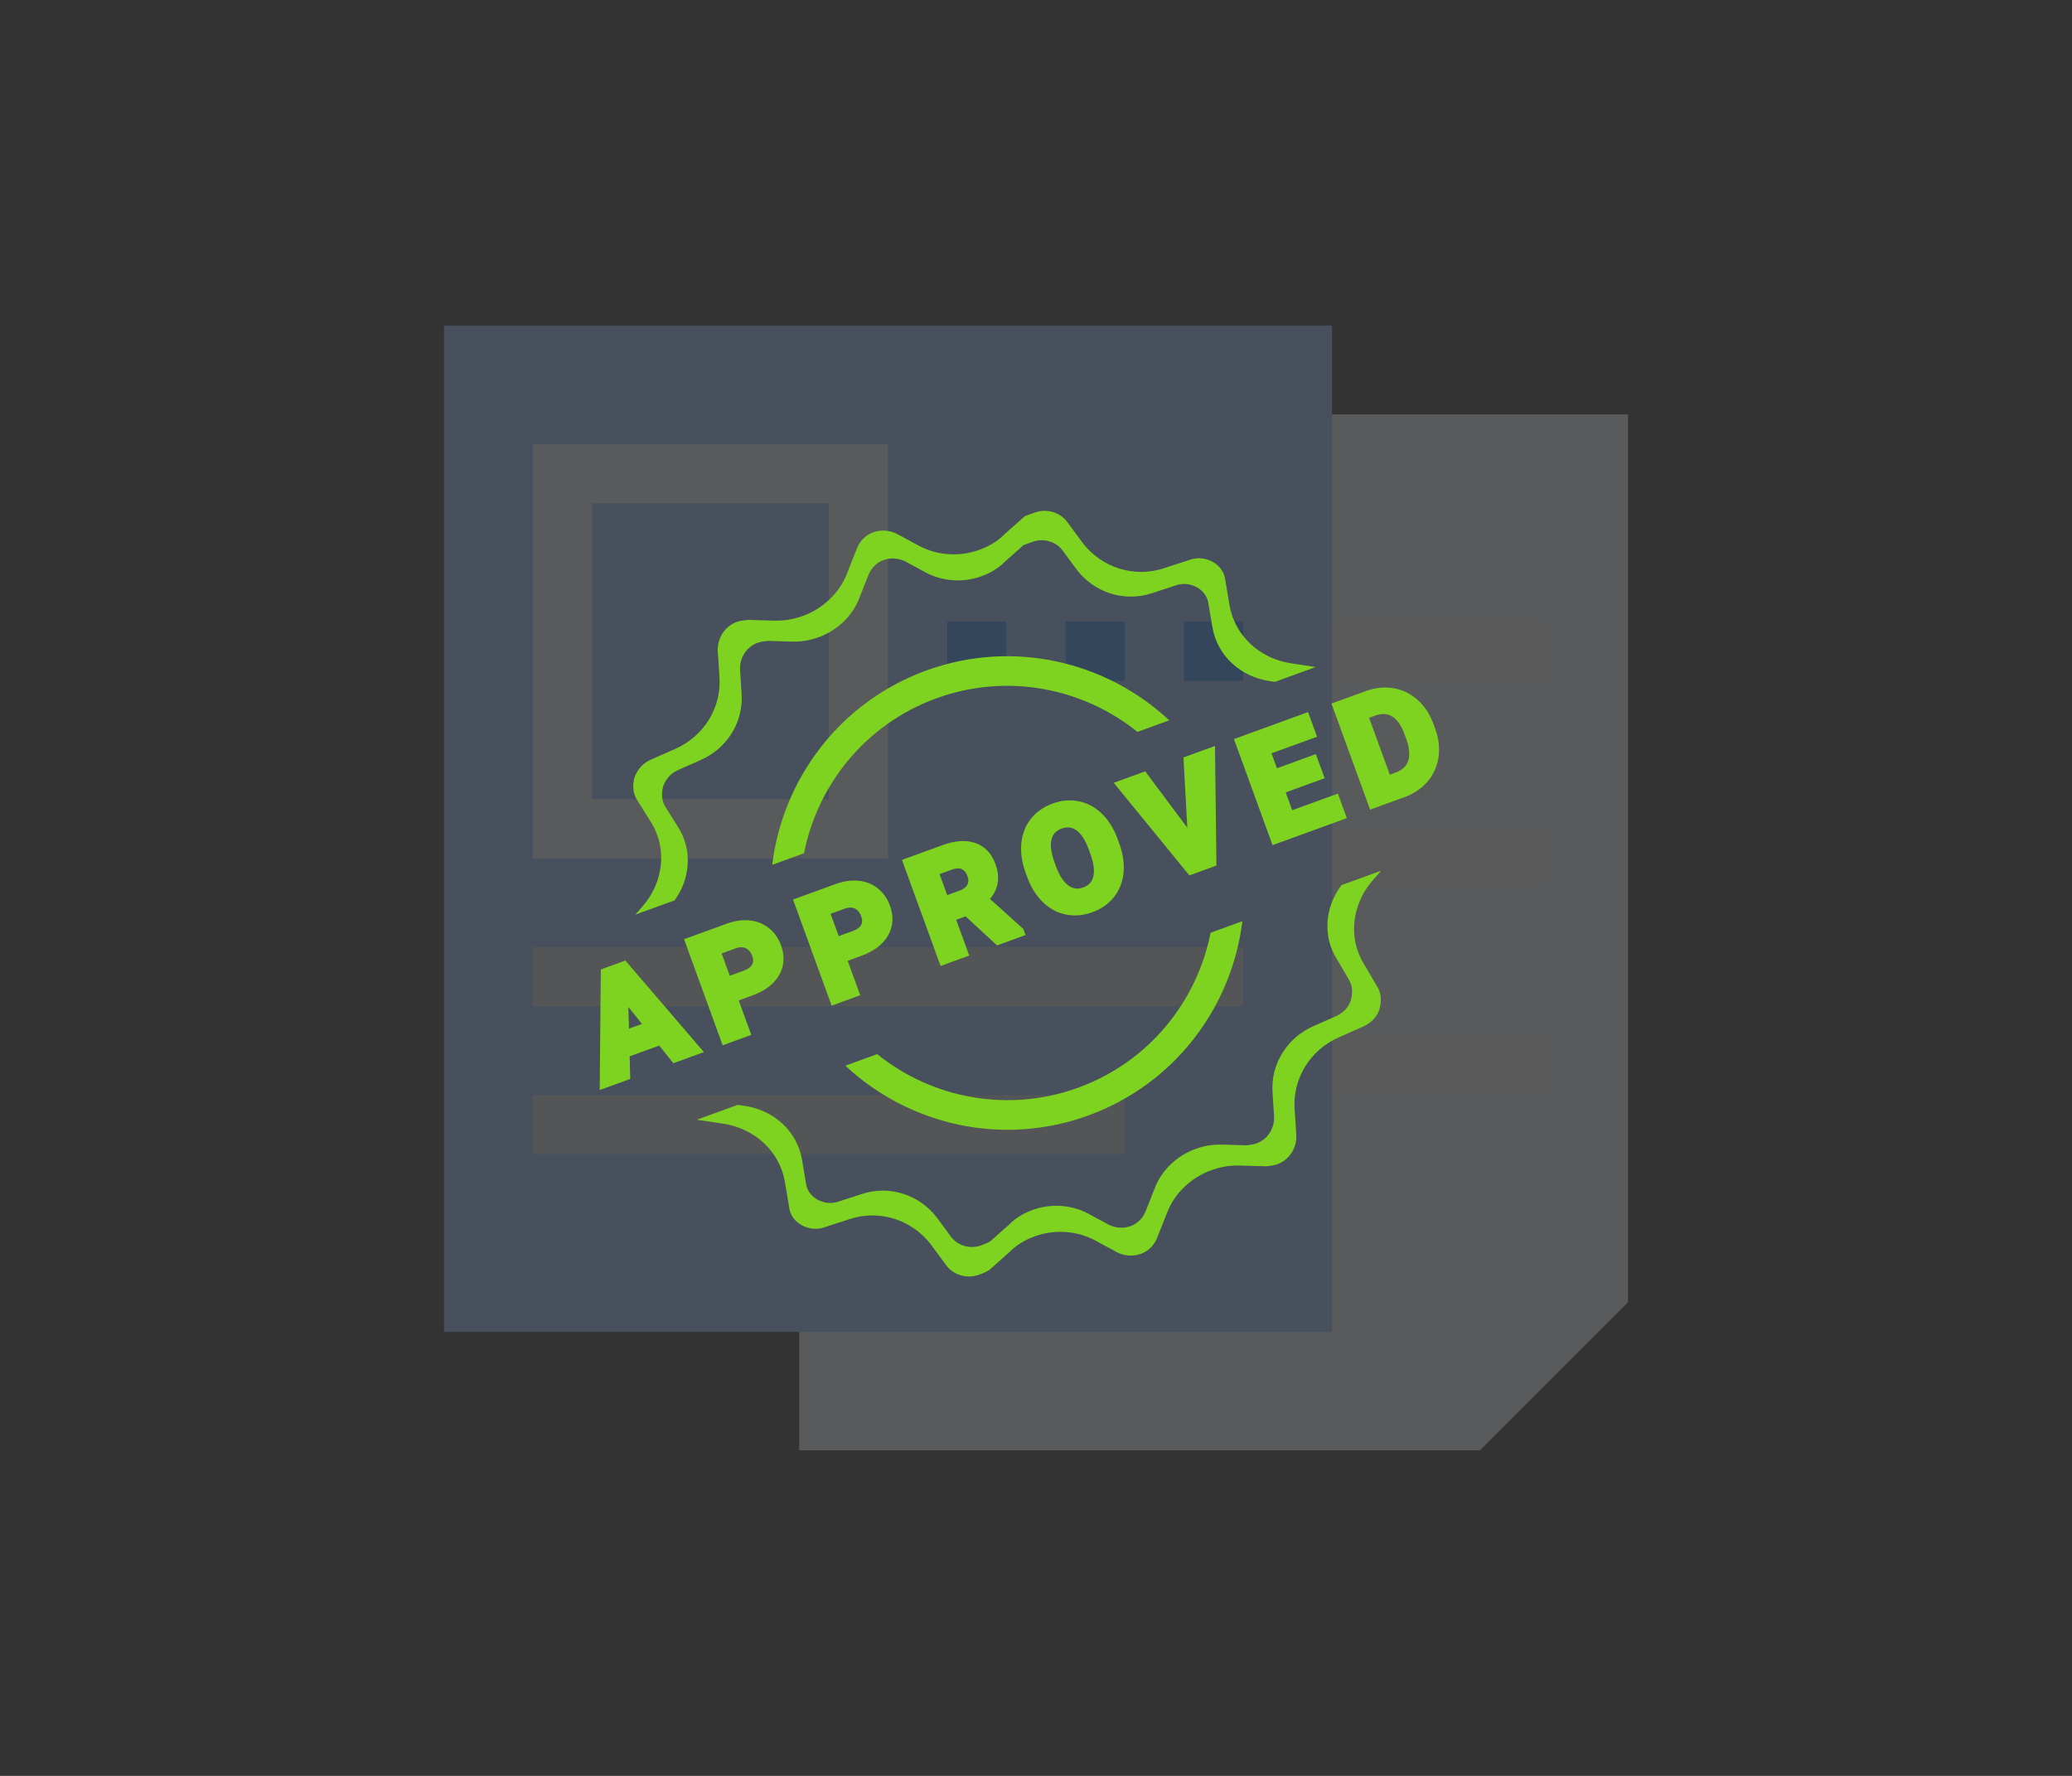 <?xml version="1.0" encoding="UTF-8"?>
<svg width="70px" height="60px" viewBox="0 0 70 60" version="1.1" xmlns="http://www.w3.org/2000/svg" xmlns:xlink="http://www.w3.org/1999/xlink">
    <rect x="0" y="0" width="70" height="60" fill="#333333" stroke="none"/>
    <!-- Generator: Sketch 55.2 (78181) - https://sketchapp.com -->
    <title>70x60_icons/others/register_icon/approved</title>
    <desc>Created with Sketch.</desc>
    <g id="70x60_icons/others/register_icon/approved" stroke="none" stroke-width="1" fill="none" fill-rule="evenodd">
        <rect id="base" x="0" y="0" width="70" height="60"></rect>
        <g id="70x60_icons" transform="translate(15, 11)">
            <g id="register_icn" opacity="0.2">
                <polygon id="base" fill="#F0F7FF" points="12 3 40 3 40 33 35 38 12 38"></polygon>
                <polygon id="Rectangle-path" fill="#EEEEEE" points="13 10 37 10 37 12 13 12"></polygon>
                <polygon id="Rectangle-path" fill="#EEEEEE" points="17 17 37 17 37 19 17 19"></polygon>
                <polygon id="Rectangle-path" fill="#EEEEEE" points="17 24 37 24 37 26 17 26"></polygon>
                <rect id="base" fill="#94C5FF" x="0" y="0" width="30" height="34"></rect>
                <polygon id="Rectangle-path" fill="#3792FC" points="25 10 27 10 27 12 25 12"></polygon>
                <polygon id="Rectangle-path" fill="#3792FC" points="21 10 23 10 23 12 21 12"></polygon>
                <polygon id="Rectangle-path" fill="#3792FC" points="17 10 19 10 19 12 17 12"></polygon>
                <path d="M15,4 L3,4 L3,18 L15,18 L15,4 L15,4 Z M13,16 L5,16 L5,6 L13,6 L13,16 Z" id="Shape" fill="#F0F7FF"></path>
                <polygon id="Rectangle-path" fill="#D3DBE4" points="3 21 27 21 27 23 3 23"></polygon>
                <polygon id="Rectangle-path" fill="#D3DBE4" points="3 26 23 26 23 28 3 28"></polygon>
            </g>
            <g id="approved" transform="translate(19.5, 19) rotate(-20) translate(-19.5, -19) translate(4, 6)" fill="#7ED321">
                <path d="M27.13,16.611 L26.747,16.82 C25.815,17.333 25.287,18.36 25.504,19.387 L25.66,20.232 C25.722,20.504 25.629,20.776 25.473,20.987 C25.318,21.199 25.07,21.319 24.79,21.35 L23.889,21.41 C22.802,21.47 21.902,22.195 21.622,23.192 L21.374,24.037 C21.249,24.43 20.877,24.732 20.442,24.732 C20.318,24.732 20.193,24.702 20.069,24.671 L19.231,24.339 C18.92,24.218 18.609,24.158 18.268,24.158 C17.553,24.158 16.839,24.46 16.373,25.003 L15.783,25.668 C15.597,25.879 15.348,26 15.069,26 C14.789,26 14.541,25.879 14.354,25.698 L13.764,25.034 C13.298,24.52 12.615,24.218 11.901,24.218 C11.559,24.218 11.217,24.279 10.907,24.43 L10.068,24.762 C9.944,24.792 9.82,24.792 9.695,24.792 C9.261,24.792 8.888,24.52 8.764,24.128 L8.515,23.282 C8.205,22.286 7.304,21.561 6.217,21.531 L5.347,21.501 C5.068,21.501 4.819,21.38 4.633,21.168 C4.446,20.957 4.384,20.685 4.446,20.444 L4.602,19.598 C4.788,18.571 4.26,17.545 3.297,17.031 L2.525,16.611 L3.995,16.611 L4.197,16.721 C5.086,17.195 5.574,18.143 5.402,19.091 L5.258,19.871 C5.201,20.094 5.258,20.345 5.43,20.54 C5.602,20.735 5.832,20.847 6.09,20.847 L6.892,20.875 C7.896,20.902 8.727,21.571 9.014,22.491 L9.243,23.272 C9.358,23.634 9.702,23.885 10.103,23.885 C10.218,23.885 10.333,23.885 10.447,23.857 L11.222,23.551 C11.508,23.411 11.824,23.355 12.139,23.355 C12.798,23.355 13.429,23.634 13.859,24.108 L14.404,24.721 C14.576,24.889 14.805,25 15.063,25 C15.321,25 15.551,24.889 15.723,24.693 L16.267,24.08 C16.698,23.578 17.357,23.3 18.016,23.3 C18.332,23.3 18.618,23.355 18.905,23.467 L19.679,23.774 C19.794,23.801 19.909,23.829 20.023,23.829 C20.425,23.829 20.769,23.551 20.883,23.188 L21.113,22.408 C21.371,21.488 22.202,20.819 23.206,20.763 L24.037,20.707 C24.295,20.679 24.524,20.568 24.668,20.373 C24.811,20.178 24.897,19.927 24.84,19.676 L24.696,18.895 C24.507,18.001 24.93,17.107 25.701,16.611 L27.13,16.611 Z M2.938,9.389 L3.266,9.21 C4.198,8.697 4.726,7.67 4.509,6.643 L4.322,5.768 C4.26,5.496 4.353,5.224 4.509,5.013 C4.695,4.801 4.912,4.681 5.192,4.65 L6.093,4.59 C7.18,4.53 8.08,3.805 8.36,2.808 L8.608,1.963 C8.733,1.57 9.105,1.268 9.54,1.268 C9.664,1.268 9.789,1.298 9.913,1.329 L10.751,1.661 C11.062,1.782 11.373,1.842 11.714,1.842 C12.429,1.842 13.143,1.54 13.609,0.997 L14.199,0.332 C14.385,0.121 14.634,-2.27373675e-13 14.913,-2.27373675e-13 C15.193,-2.27373675e-13 15.441,0.121 15.628,0.302 L16.218,0.966 C16.684,1.48 17.367,1.782 18.081,1.782 C18.423,1.782 18.765,1.721 19.075,1.57 L19.914,1.238 C20.007,1.238 20.131,1.238 20.255,1.238 C20.69,1.238 21.063,1.51 21.187,1.902 L21.436,2.748 C21.746,3.744 22.647,4.469 23.734,4.499 L24.635,4.53 C24.914,4.53 25.163,4.65 25.349,4.862 C25.536,5.073 25.598,5.345 25.536,5.587 L25.38,6.432 C25.194,7.459 25.722,8.485 26.685,8.999 L27.401,9.389 L25.937,9.389 L25.786,9.307 C24.897,8.833 24.41,7.885 24.582,6.937 L24.725,6.157 C24.782,5.934 24.725,5.683 24.553,5.488 C24.381,5.293 24.152,5.181 23.894,5.181 L23.062,5.153 C22.059,5.125 21.227,4.456 20.941,3.537 L20.711,2.756 C20.597,2.394 20.253,2.143 19.851,2.143 C19.737,2.143 19.622,2.143 19.536,2.143 L18.762,2.449 C18.475,2.589 18.16,2.645 17.844,2.645 C17.185,2.645 16.554,2.366 16.124,1.892 L15.579,1.279 C15.407,1.111 15.178,1 14.92,1 C14.662,1 14.433,1.111 14.261,1.307 L13.716,1.92 C13.286,2.422 12.626,2.7 11.967,2.7 C11.652,2.7 11.365,2.645 11.078,2.533 L10.304,2.226 C10.189,2.199 10.075,2.171 9.96,2.171 C9.559,2.171 9.215,2.449 9.1,2.812 L8.871,3.592 C8.613,4.512 7.781,5.181 6.778,5.237 L5.946,5.293 C5.688,5.321 5.488,5.432 5.316,5.627 C5.172,5.822 5.086,6.073 5.144,6.324 L5.316,7.132 C5.501,8.01 5.097,8.888 4.354,9.389 L2.938,9.389 Z M22.137,9.389 L20.994,9.389 C19.767,7.36 17.539,6 15,6 C12.461,6 10.233,7.36 9.006,9.389 L7.863,9.389 C9.185,6.787 11.888,5 15,5 C18.112,5 20.815,6.787 22.137,9.389 Z M22.137,16.611 C20.815,19.213 18.112,21 15,21 C11.888,21 9.185,19.213 7.863,16.611 L9.006,16.611 C10.233,18.64 12.461,20 15,20 C17.539,20 19.767,18.64 20.994,16.611 L22.137,16.611 Z" id="Combined-Shape"></path>
                <path d="M2.294,13.672 L1.017,13.672 L0.774,14.396 L0,14.396 L1.316,10.882 L1.991,10.882 L3.314,14.396 L2.54,14.396 L2.294,13.672 Z M1.214,13.085 L2.098,13.085 L1.653,11.77 L1.214,13.085 Z M5.083,13.158 L5.083,14.396 L4.354,14.396 L4.354,10.882 L5.733,10.882 C5.999,10.882 6.232,10.93 6.434,11.026 C6.635,11.123 6.79,11.26 6.899,11.438 C7.007,11.616 7.062,11.818 7.062,12.045 C7.062,12.389 6.943,12.661 6.706,12.86 C6.469,13.058 6.141,13.158 5.721,13.158 L5.083,13.158 Z M5.083,12.571 L5.733,12.571 C5.926,12.571 6.073,12.526 6.174,12.436 C6.275,12.346 6.326,12.217 6.326,12.05 C6.326,11.878 6.275,11.739 6.173,11.632 C6.071,11.526 5.93,11.471 5.75,11.468 L5.083,11.468 L5.083,12.571 Z M9,13.158 L9,14.396 L8.272,14.396 L8.272,10.882 L9.651,10.882 C9.916,10.882 10.15,10.93 10.351,11.026 C10.553,11.123 10.708,11.26 10.816,11.438 C10.925,11.616 10.979,11.818 10.979,12.045 C10.979,12.389 10.86,12.661 10.623,12.86 C10.386,13.058 10.058,13.158 9.639,13.158 L9,13.158 Z M9,12.571 L9.651,12.571 C9.844,12.571 9.99,12.526 10.092,12.436 C10.193,12.346 10.243,12.217 10.243,12.05 C10.243,11.878 10.192,11.739 10.09,11.632 C9.988,11.526 9.848,11.471 9.668,11.468 L9,11.468 L9,12.571 Z M13.498,13.11 L12.918,13.11 L12.918,14.396 L12.189,14.396 L12.189,10.882 L13.503,10.882 C13.92,10.882 14.243,10.974 14.469,11.159 C14.696,11.344 14.809,11.606 14.809,11.944 C14.809,12.183 14.757,12.383 14.652,12.544 C14.548,12.704 14.39,12.831 14.178,12.926 L14.943,14.362 L14.943,14.396 L14.161,14.396 L13.498,13.11 Z M12.918,12.523 L13.505,12.523 C13.688,12.523 13.83,12.477 13.93,12.384 C14.031,12.292 14.081,12.164 14.081,12.002 C14.081,11.836 14.033,11.706 13.939,11.611 C13.844,11.516 13.699,11.468 13.503,11.468 L12.918,11.468 L12.918,12.523 Z M18.977,12.719 C18.977,13.065 18.915,13.368 18.792,13.629 C18.669,13.889 18.493,14.09 18.264,14.232 C18.035,14.374 17.772,14.444 17.476,14.444 C17.183,14.444 16.922,14.374 16.692,14.234 C16.462,14.094 16.284,13.894 16.158,13.635 C16.032,13.375 15.968,13.076 15.966,12.738 L15.966,12.564 C15.966,12.218 16.029,11.914 16.154,11.65 C16.28,11.387 16.457,11.185 16.686,11.045 C16.915,10.904 17.177,10.833 17.471,10.833 C17.766,10.833 18.028,10.904 18.257,11.045 C18.486,11.185 18.663,11.387 18.788,11.65 C18.914,11.914 18.977,12.217 18.977,12.562 L18.977,12.719 Z M18.239,12.559 C18.239,12.191 18.172,11.911 18.039,11.719 C17.907,11.528 17.717,11.432 17.471,11.432 C17.227,11.432 17.038,11.527 16.906,11.716 C16.773,11.905 16.706,12.182 16.704,12.547 L16.704,12.719 C16.704,13.077 16.771,13.356 16.903,13.554 C17.036,13.752 17.227,13.851 17.476,13.851 C17.721,13.851 17.908,13.755 18.039,13.565 C18.171,13.374 18.237,13.096 18.239,12.731 L18.239,12.559 Z M21.469,13.525 L22.27,10.882 L23.081,10.882 L21.85,14.396 L21.09,14.396 L19.864,10.882 L20.673,10.882 L21.469,13.525 Z M26.251,12.873 L24.852,12.873 L24.852,13.814 L26.494,13.814 L26.494,14.396 L24.124,14.396 L24.124,10.882 L26.489,10.882 L26.489,11.468 L24.852,11.468 L24.852,12.306 L26.251,12.306 L26.251,12.873 Z M27.631,14.396 L27.631,10.882 L28.719,10.882 C29.03,10.882 29.308,10.951 29.553,11.09 C29.798,11.23 29.989,11.428 30.127,11.684 C30.265,11.941 30.333,12.233 30.333,12.559 L30.333,12.721 C30.333,13.048 30.266,13.338 30.131,13.592 C29.995,13.847 29.805,14.044 29.559,14.184 C29.313,14.324 29.035,14.395 28.726,14.396 L27.631,14.396 Z M28.36,11.468 L28.36,13.814 L28.712,13.814 C28.996,13.814 29.214,13.722 29.365,13.537 C29.515,13.352 29.592,13.087 29.595,12.743 L29.595,12.557 C29.595,12.2 29.521,11.929 29.372,11.745 C29.223,11.56 29.005,11.468 28.719,11.468 L28.36,11.468 Z" id="APPROVED" stroke="#7ED321" stroke-width="0.3"></path>
            </g>
        </g>
    </g>
</svg>